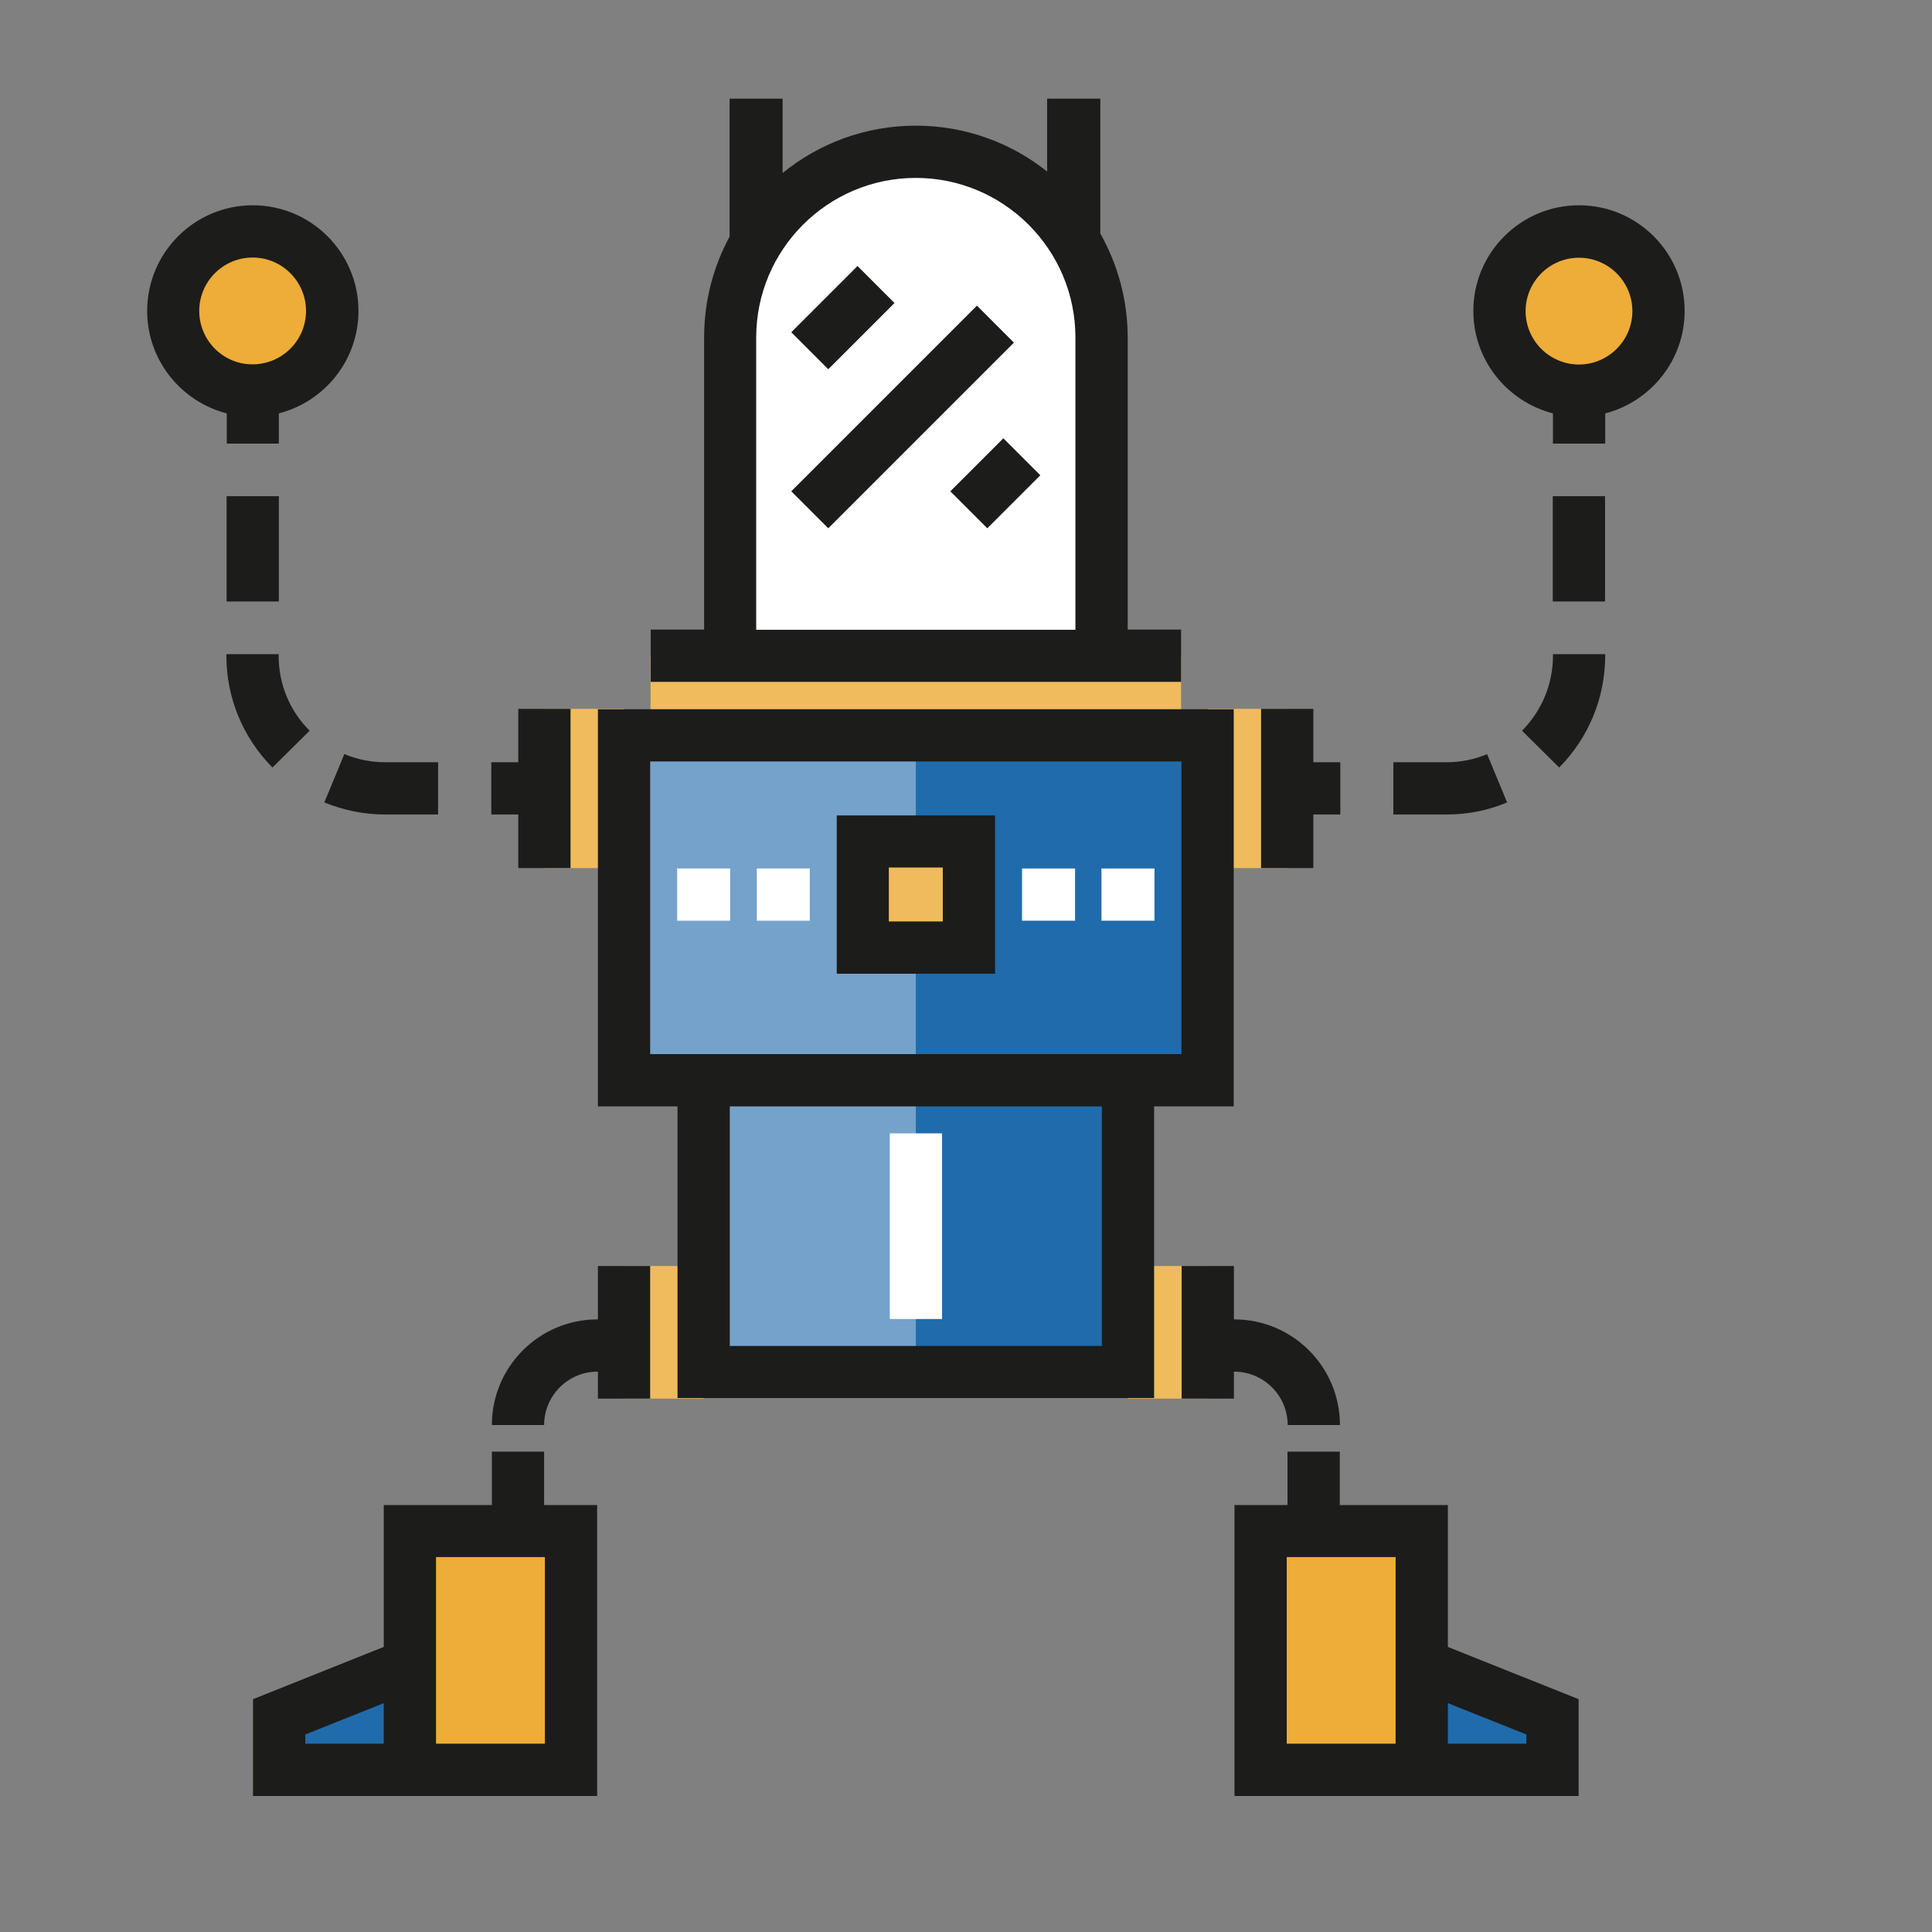 <svg class="svg-icon" style="width: 1em; height: 1em;vertical-align: middle;fill: currentColor;overflow: hidden;" viewBox="0 0 1024 1024" version="1.1" xmlns="http://www.w3.org/2000/svg"><rect x="0" y="0" width="1024" height="1024" fill="#808080" stroke="none"/><path d="M583.8 347.6H387V178.9c0-54.3 44.1-98.4 98.4-98.4 54.4 0 98.4 44.1 98.4 98.4v168.7z m0 0" fill="#FFFFFF" /><path d="M344.8 347.6H626v42.2H344.8z" fill="#F0BB5D" /><path d="M879.1 164.8c0 23.3-18.9 42.2-42.2 42.2-23.3 0-42.2-18.9-42.2-42.2 0-23.3 18.9-42.2 42.2-42.2 23.3 0 42.2 18.9 42.2 42.2z m0 0M176.1 164.8c0 23.3-18.9 42.2-42.2 42.2-23.3 0-42.2-18.9-42.2-42.2 0-23.3 18.9-42.2 42.2-42.2 23.3 0 42.2 18.9 42.2 42.2z m0 0" fill="#EEAC38" /><path d="M597.9 671h42.2v70.3h-42.2zM640.1 375.7h42.2v84.4h-42.2zM288.6 375.7h42.2v84.4h-42.2zM330.7 671h42.2v70.3h-42.2z" fill="#F0BB5D" /><path d="M668.2 811.6h84.4v126.5h-84.4zM218.3 811.6h84.4v126.5h-84.4z" fill="#EEAC38" /><path d="M218.3 938.1H148V910l70.3-28.1v56.2z m0 0M752.5 938.1h70.3V910l-70.3-28.1v56.2z m0 0" fill="#206BAB" /><path d="M372.9 572.5h225v154.6h-225z" fill="#74A2CA" /><path d="M485.4 572.5h112.5v154.6H485.4z" fill="#206BAB" /><path d="M330.7 389.8H640v182.8H330.7z" fill="#74A2CA" /><path d="M485.4 389.8h154.7v182.8H485.4z" fill="#206BAB" /><path d="M457.3 446h56.2v56.2h-56.2z" fill="#F0BB5D" /><path d="M527.4 516.1h-83.9v-83.9h83.9v83.9z m-56.3-27.7h28.6v-28.6h-28.6v28.6z m0 0" fill="#1C1C1A" /><path d="M541.7 460.3h28.1V488h-28.1zM583.8 460.3h28.1V488h-28.1zM358.9 460.3H387V488h-28.1zM401.1 460.3h28.1V488h-28.1z" fill="#FFFFFF" /><path d="M439 195.7l-19.6-19.6 35.1-35.1 19.6 19.6-35.1 35.1z m0 0M439 280l-19.6-19.6 98.4-98.4 19.6 19.6L439 280z m0 0M523.3 280l-19.6-19.6 28.1-28.1 19.6 19.6-28.1 28.1z m0 0M766.6 431.7h-28.1V404h28.1c7.5 0 14.8-1.4 21.6-4.3l10.6 25.6c-10.2 4.3-21 6.4-32.2 6.4z m59.8-24.9l-19.7-19.5c10.5-10.6 16.4-24.8 16.4-39.7v-0.9h27.7v0.9c-0.1 22.3-8.7 43.3-24.4 59.2z m24.3-88H823V263h27.7v55.8z m0 0M232.3 431.7h-28.1c-11.2 0-22-2.2-32.3-6.4l10.6-25.6c6.9 2.8 14.1 4.3 21.6 4.3h28.1v27.7z m-87.9-24.9c-15.7-15.9-24.4-36.9-24.4-59.2v-0.9h27.7v0.9c0 15 5.8 29.1 16.4 39.7l-19.7 19.5z m3.4-88h-27.7V263h27.7v55.8z m0 0M653.9 586.4V375.9h-337v210.5h42.2V741h252.6V586.4h42.2zM344.6 403.6h281.6v155.1H344.6V403.6zM584 713.4H386.8v-127H584v127z m0 0" fill="#1C1C1A" /><path d="M626 333.7h-28.3V178.9c0-20-5.3-38.8-14.5-55.1V52.3H555v38.6c-19.1-15.2-43.3-24.3-69.6-24.3-26.7 0-51.3 9.4-70.6 25.1V52.3h-28.1v73.1c-8.6 15.9-13.5 34.1-13.5 53.4v154.9h-28.3v27.7H626v-27.7zM400.8 178.9c0-46.6 37.9-84.6 84.6-84.6 46.6 0 84.6 37.9 84.6 84.6v154.9H400.8V178.9z m0 0M836.7 951.9v-51.3l-69.3-27.7v-75.2h-57.3v-28.3h-27.7v28.3h-28.1v154.2h182.4z m-97-27.7H682v-98.9h57.7v98.9z m69.3-4.9v4.9h-41.6v-21.5l41.6 16.6z m0 0M316.9 699.3h-0.2c-30.9 0-56 25.1-56 56h27.7c0-15.6 12.7-28.3 28.3-28.3h0.2v14.3h27.7V671h-27.7v28.3z m0 0M316.5 951.9V797.7h-28.1v-28.3h-27.7v28.3h-57.3v75.2l-69.3 27.7v51.3h182.4z m-154.7-27.7v-4.9l41.6-16.6v21.5h-41.6z m127 0h-57.7v-98.9h57.7v98.9z m0 0M682.5 755.3h27.7c0-30.9-25.1-56-56-56h-0.2V671h-27.7v70.3H654V727h0.2c15.5 0 28.3 12.7 28.3 28.3z m0 0M696.1 431.7h14.3V404h-14.3v-28.3h-27.7v84.4h27.7v-28.4z m0 0M892.9 164.8c0-30.9-25.1-56-56-56s-56 25.1-56 56c0 26.1 18 48.1 42.2 54.3v16h27.7v-16c24.1-6.2 42.1-28.2 42.1-54.3z m-56 28.4c-15.6 0-28.3-12.7-28.3-28.3 0-15.6 12.7-28.3 28.3-28.3 15.6 0 28.3 12.7 28.3 28.3 0 15.5-12.7 28.3-28.3 28.3z m0 0M274.7 460.1h27.7v-84.4h-27.7V404h-14.3v27.7h14.3v28.4z m0 0M147.8 235.1v-16c24.2-6.2 42.2-28.2 42.2-54.3 0-30.9-25.1-56-56-56s-56 25.1-56 56c0 26.1 18 48.1 42.2 54.3v16h27.6z m-42.2-70.3c0-15.6 12.7-28.3 28.3-28.3 15.6 0 28.3 12.7 28.3 28.3 0 15.6-12.7 28.3-28.3 28.3-15.6 0.1-28.3-12.7-28.3-28.3z m0 0" fill="#1C1C1A" /><path d="M471.6 600.7h27.7v98.4h-27.7z" fill="#FFFFFF" /></svg>